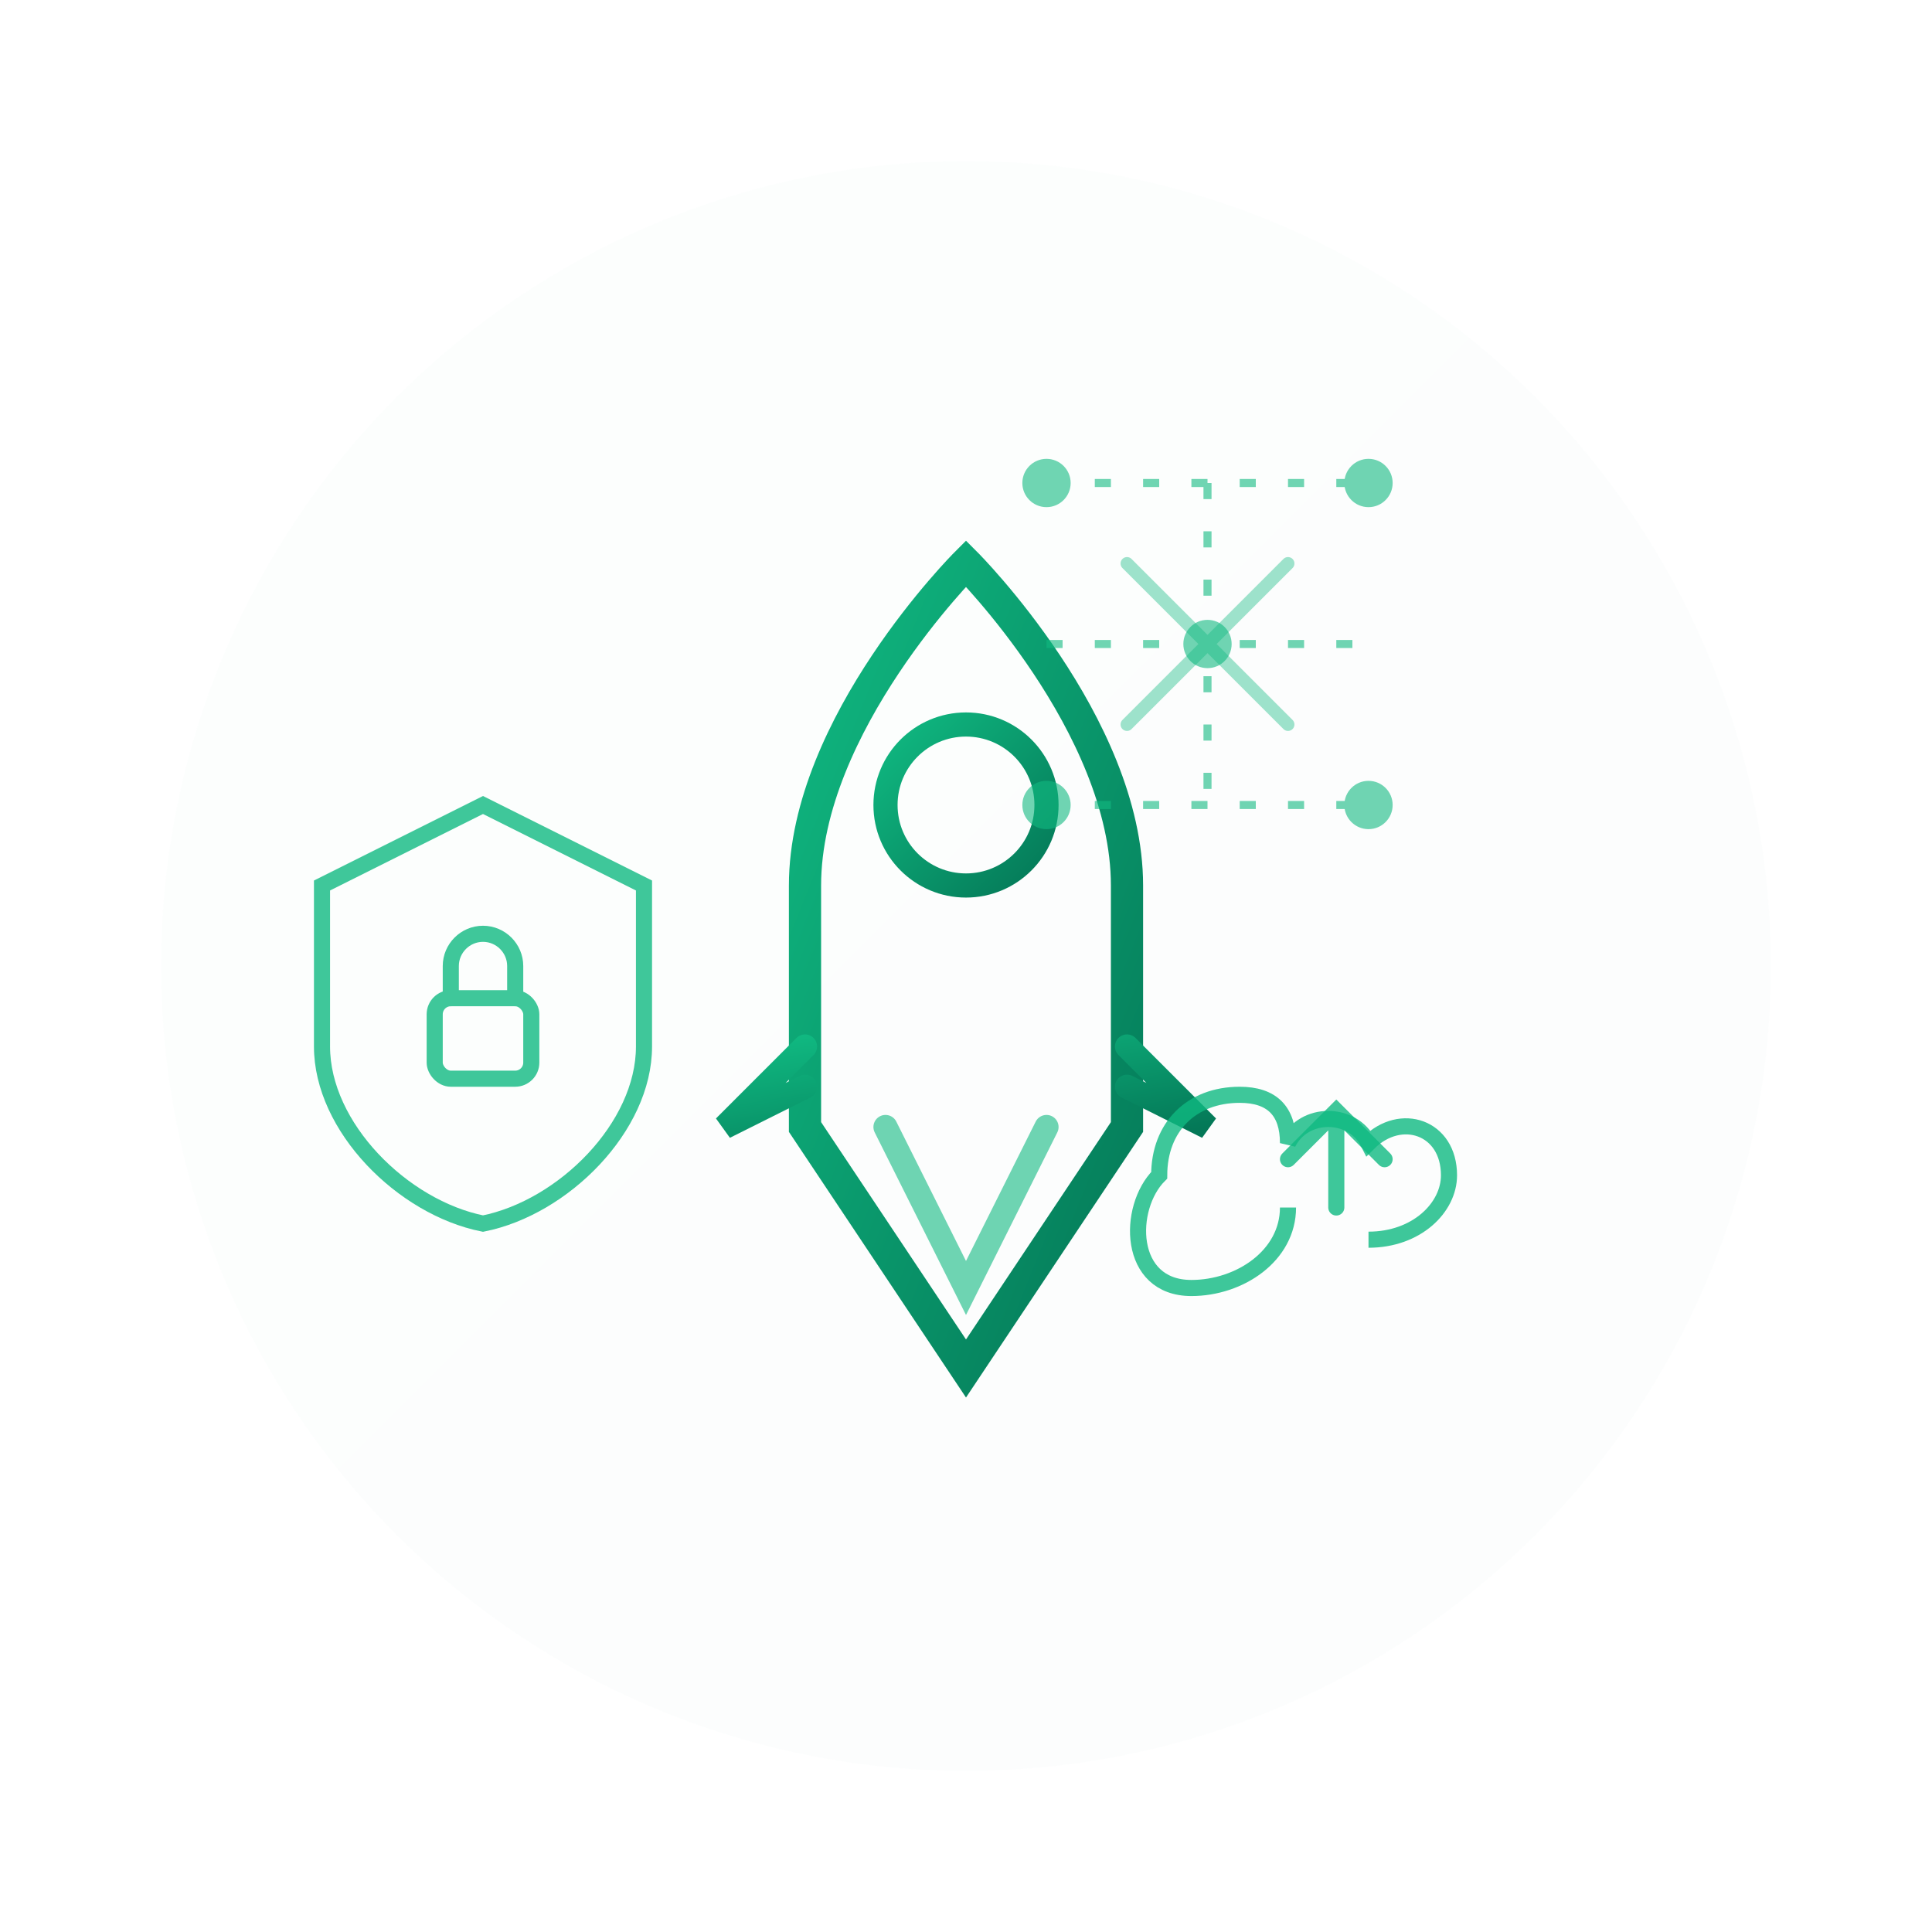 <svg width="120" height="120" viewBox="0 0 120 120" fill="none" xmlns="http://www.w3.org/2000/svg">
  <defs>
    <linearGradient id="startupGradient" x1="0%" y1="0%" x2="100%" y2="100%">
      <stop offset="0%" style="stop-color:#10B981;stop-opacity:1" />
      <stop offset="100%" style="stop-color:#047857;stop-opacity:1" />
    </linearGradient>
    <filter id="glow" x="-20%" y="-20%" width="140%" height="140%">
      <feGaussianBlur in="SourceGraphic" stdDeviation="1" result="blur" />
      <feComposite in="SourceGraphic" in2="blur" operator="over" />
    </filter>
  </defs>

  <!-- Background circle -->
  <circle cx="60" cy="60" r="50" fill="url(#startupGradient)" filter="url(#glow)" opacity="0.1"/>

  <!-- Rocket and Innovation elements -->
  <g transform="translate(35, 25)" filter="url(#glow)">
    <!-- Rocket body -->
    <path d="M25 60L15 45V30C15 20 25 10 25 10C25 10 35 20 35 30V45L25 60Z" 
          fill="none" 
          stroke="url(#startupGradient)" 
          stroke-width="2"/>

    <!-- Rocket window -->
    <circle cx="25" cy="25" r="5" 
            fill="none" 
            stroke="url(#startupGradient)" 
            stroke-width="1.5"/>

    <!-- Rocket fins -->
    <path d="M15 40L10 45L15 42.5M35 40L40 45L35 42.5" 
          stroke="url(#startupGradient)" 
          stroke-width="1.5" 
          stroke-linecap="round"/>

    <!-- Thrust flames -->
    <path d="M20 45L25 55L30 45" 
          stroke="#10B981" 
          stroke-width="1.5" 
          stroke-linecap="round" 
          opacity="0.6"/>
  </g>

  <!-- Digital Innovation Elements -->
  <g transform="translate(65, 30)">
    <!-- Circuit board patterns -->
    <g opacity="0.6">
      <path d="M0 0H20M10 0V20M0 10H20M0 20H20" 
            stroke="#10B981" 
            stroke-width="0.5" 
            stroke-dasharray="1 2"/>

      <!-- Connection nodes -->
      <circle cx="0" cy="0" r="1.5" fill="#10B981"/>
      <circle cx="10" cy="10" r="1.5" fill="#10B981"/>
      <circle cx="20" cy="0" r="1.5" fill="#10B981"/>
      <circle cx="0" cy="20" r="1.5" fill="#10B981"/>
      <circle cx="20" cy="20" r="1.5" fill="#10B981"/>
    </g>

    <!-- Data flow lines -->
    <path d="M5 5L15 15M15 5L5 15" 
          stroke="#10B981" 
          stroke-width="0.8" 
          stroke-linecap="round" 
          opacity="0.4"/>
  </g>

  <!-- Cloud and Connectivity -->
  <g transform="translate(70, 60)">
    <!-- Cloud shape -->
    <path d="M10 15C10 18 7 20 4 20C0 20 0 15 2 13C2 10 4 8 7 8C9 8 10 9 10 11C11 9 14 9 15 11C17 9 20 10 20 13C20 15 18 17 15 17" 
          stroke="#10B981" 
          stroke-width="1" 
          fill="none" 
          opacity="0.8"/>

    <!-- Upload/Download arrows -->
    <path d="M10 12L13 9L16 12M13 9V15" 
          stroke="#10B981" 
          stroke-width="1" 
          stroke-linecap="round" 
          opacity="0.8"/>
  </g>

  <!-- Security Shield -->
  <g transform="translate(15, 45)" opacity="0.8">
    <path d="M15 5L5 10V20C5 25 10 30 15 31C20 30 25 25 25 20V10L15 5Z" 
          fill="none" 
          stroke="#10B981" 
          stroke-width="1"/>
    
    <!-- Lock symbol -->
    <rect x="12" y="17" width="6" height="5" rx="1" 
          fill="none" 
          stroke="#10B981" 
          stroke-width="1"/>
    <path d="M13 17V15C13 13.9 13.9 13 15 13V13C16.1 13 17 13.9 17 15V17" 
          stroke="#10B981" 
          stroke-width="1" 
          stroke-linecap="round"/>
  </g>
</svg>